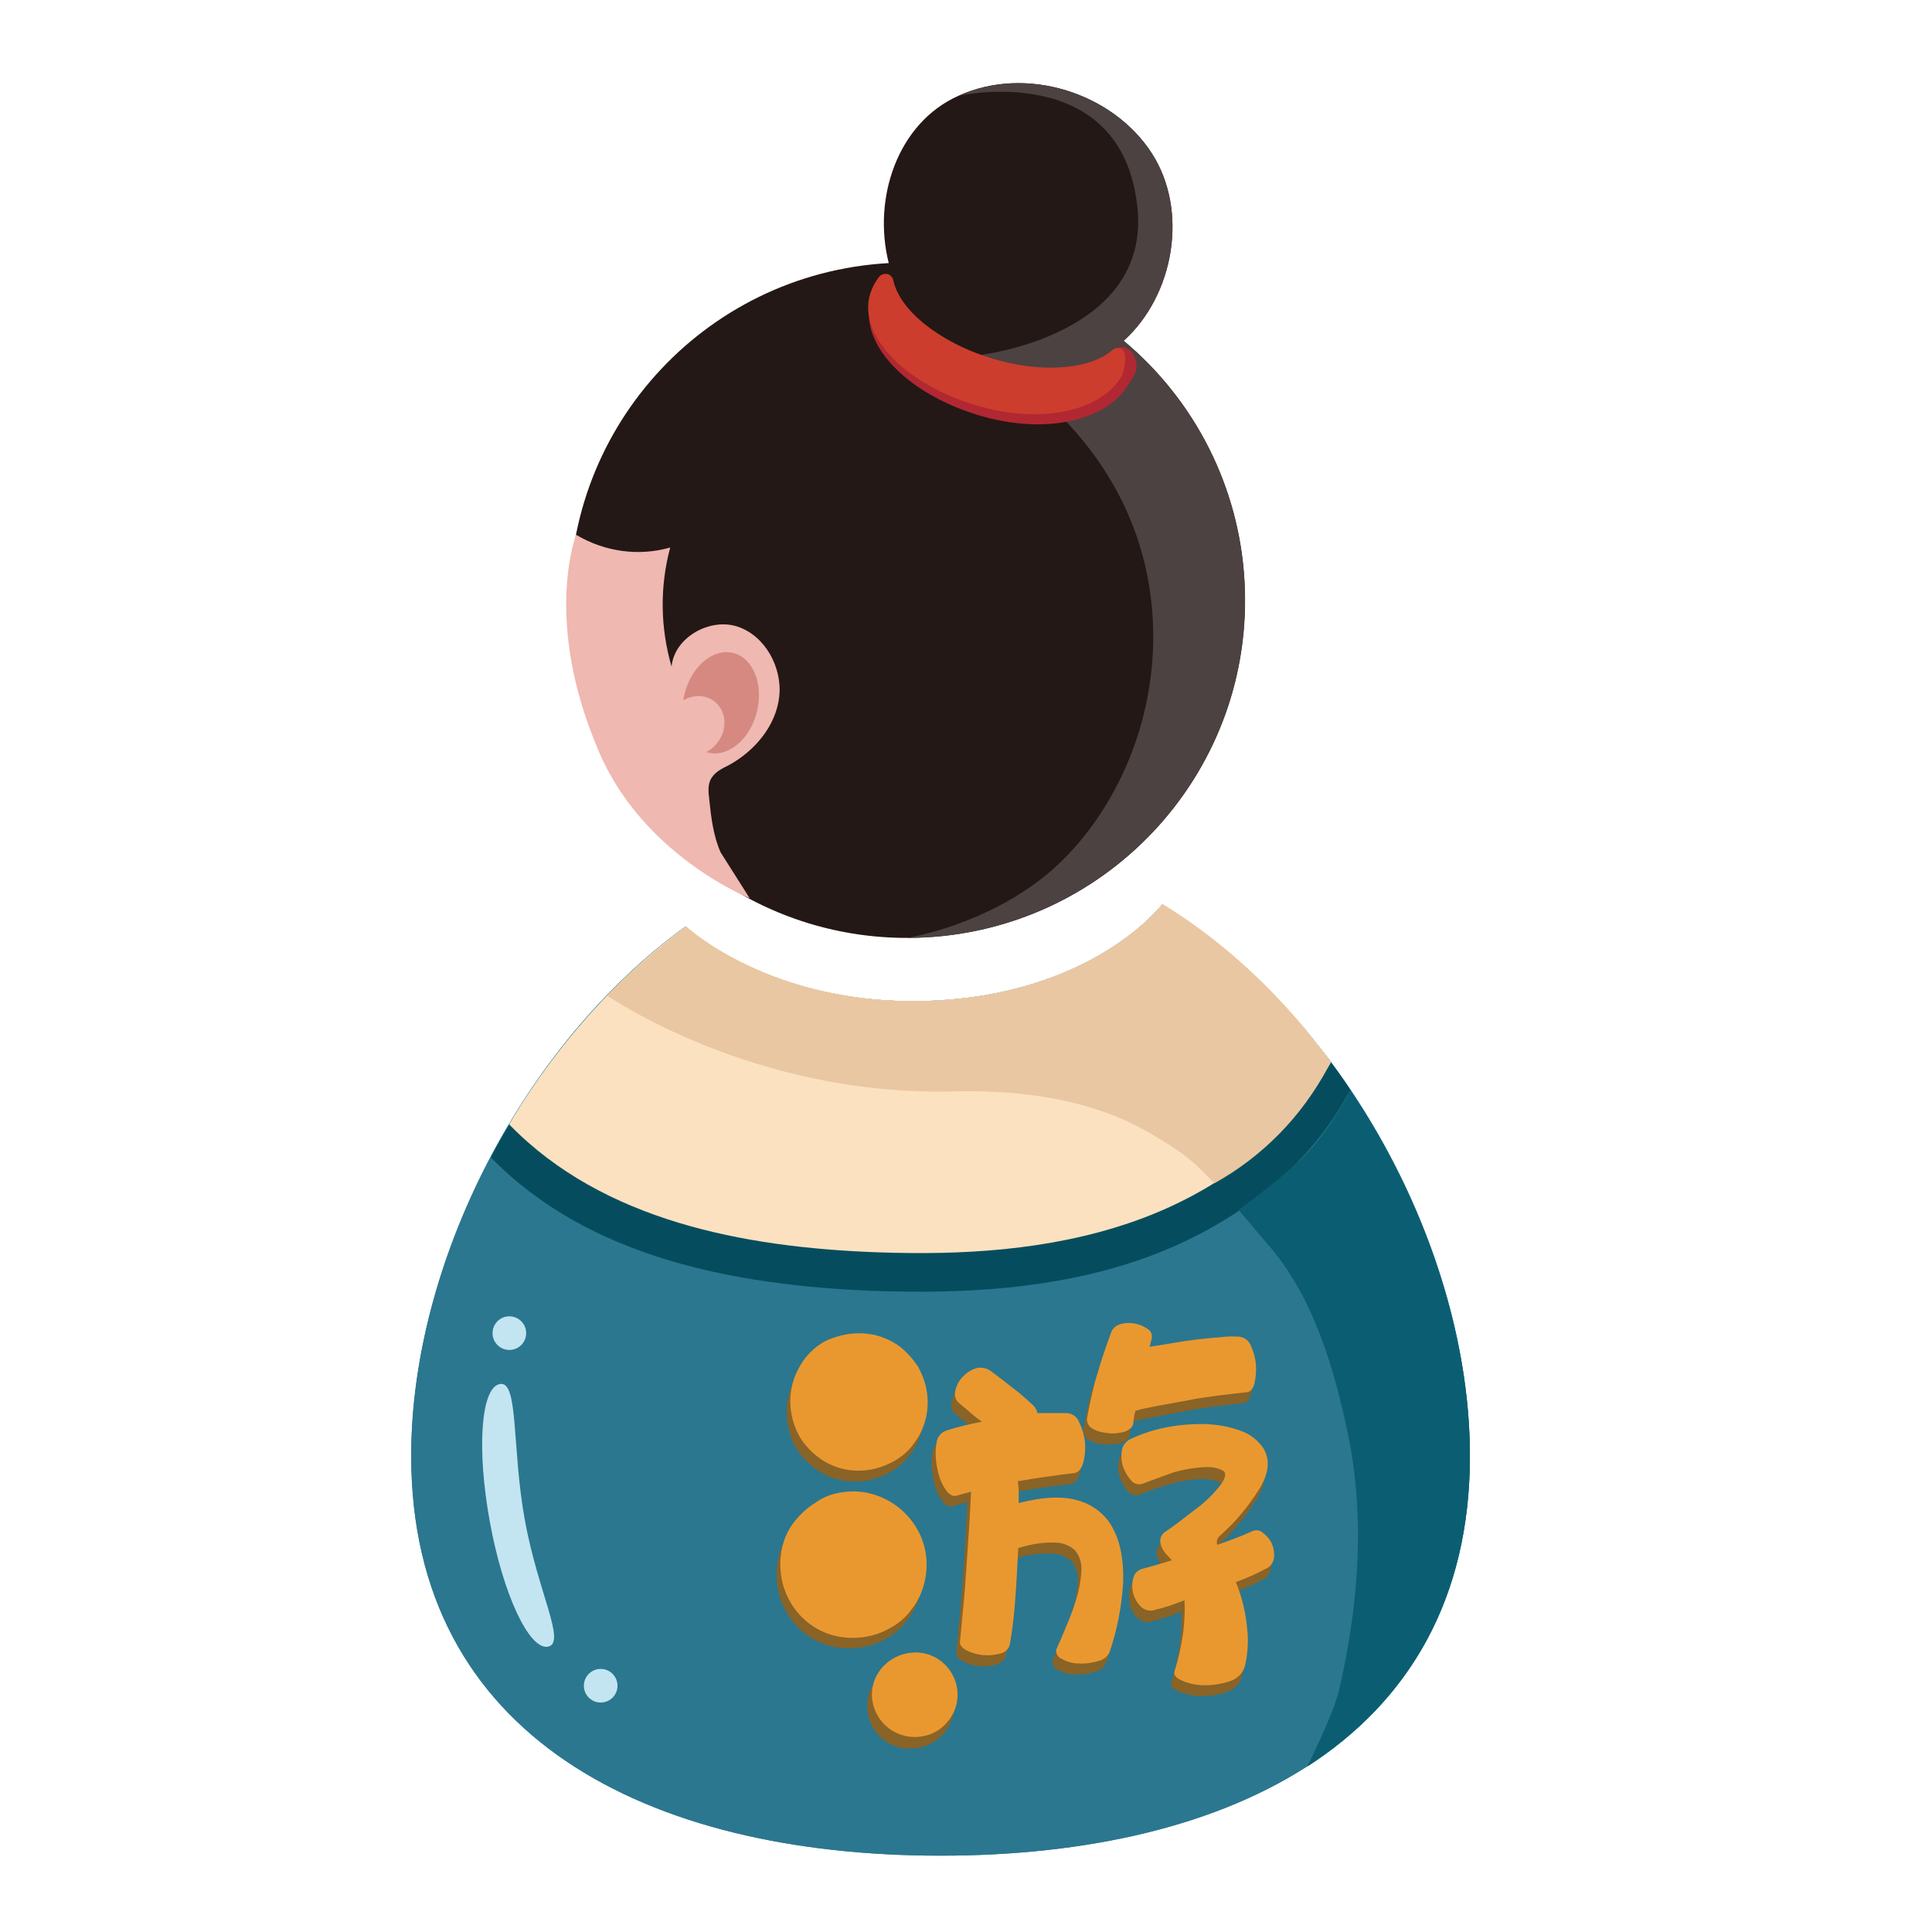 <?xml version="1.0" encoding="utf-8"?>
<!-- Generator: Adobe Illustrator 22.1.0, SVG Export Plug-In . SVG Version: 6.00 Build 0)  -->
<svg version="1.1" id="图层_1" xmlns="http://www.w3.org/2000/svg" xmlns:xlink="http://www.w3.org/1999/xlink" x="0px" y="0px"
	 viewBox="0 0 425.2 425.2" style="enable-background:new 0 0 425.2 425.2;" xml:space="preserve">
<style type="text/css">
	.st0{fill:#2B778F;}
	.st1{fill:none;}
	.st2{fill:#231815;}
	.st3{fill:#4C4241;}
	.st4{fill:#EFB8B0;}
	.st5{fill:#FCE1C0;}
	.st6{fill:#054D5E;}
	.st7{fill:#E9C7A2;}
	.st8{fill:#B12832;}
	.st9{fill:#CC3D2D;}
	.st10{fill:#8A6326;}
	.st11{fill:#E99830;}
	.st12{fill:#D58981;}
	.st13{fill:#0B5E71;}
	.st14{fill:#C2E5F1;}
</style>
<title>用户组_彩</title>
<g id="图层_1_1_">
	<path class="st0" d="M255.8,199c40,24.6,67.7,76.3,67.7,121.4c0,61.9-52.1,88-116.5,88s-116.5-26.1-116.5-88
		c0-42.3,24.4-90.4,60.4-116.5c0,0,18.5,17.3,52.5,16.4C240.5,219.3,255.8,199,255.8,199z"/>
	<path class="st0" d="M255.8,199c40,24.6,67.7,76.3,67.7,121.4c0,61.9-52.1,88-116.5,88s-116.5-26.1-116.5-88
		c0-42.3,24.4-90.4,60.4-116.5c0,0,18.5,17.3,52.5,16.4C240.5,219.3,255.8,199,255.8,199z"/>
	<path class="st1" d="M242.4,78.7c15.2-8.3,20.9-30.6,11.4-45.1c-8.6-13.2-27.6-19.3-42.5-12.6c-15.8,7.1-20.7,29-12.4,44.2
		c4,6.6,10.4,11.4,17.9,13.2C229.7,81.6,242.4,78.6,242.4,78.7"/>
	<path class="st2" d="M247.3,75c11.1-10,14.4-28.7,6.1-41.4c-8.6-13.2-27.6-19.3-42.5-12.5c-13.4,6-18.9,22.6-15.3,36.8
		c-41,2.3-72.4,37.3-70.1,78.3c2.3,41,37.3,72.4,78.3,70.1c41-2.3,72.4-37.3,70.1-78.3C272.8,107.4,263.1,88.2,247.3,75z"/>
	<path class="st3" d="M199.7,206.4c41,0,74.3-33.3,74.3-74.3c0-22.1-9.8-43-26.7-57.1c11.1-10,14.4-28.7,6.1-41.4
		c-8.6-13.2-27.6-19.3-42.5-12.5c0,0,35.8-8.1,39.4,24.3c3.2,28.4-34.5,32.7-34.5,32.7s38.7,19.2,38,63.3
		c-0.4,21.7-10.7,40.3-23,50.7C217,203.7,199.7,206.4,199.7,206.4z"/>
	<path class="st4" d="M126.8,117.7c6.2,3.7,13.7,4.8,20.7,2.8c-2.3,8.6-2.2,17.6,0.3,26.2c0.6-6.4,8.4-10.8,14.5-8.8s9.9,9,9.2,15.4
		s-5.4,12-11.1,15.1c-1.4,0.7-2.9,1.4-3.8,2.8s-0.7,3.2-0.5,4.8c0.4,3.9,0.9,8,2.5,11.6l6.4,10.1c0,0-23.4-9.3-33.2-32.3
		C119.4,136.6,126.8,117.7,126.8,117.7z"/>
	<path class="st5" d="M112.2,247.6c20.5,21,51.3,26.9,80.6,28c18.9,0.7,38-0.4,55.9-6.5s34.3-17.7,43.5-34.1l0.7-1.2
		c-9.9-13.8-23.2-26.5-37.1-34.8c0,0-15.3,20.3-52.3,21.3c-34,0.9-52.5-16.4-52.5-16.4c-15.4,11.2-28.7,26.4-38.9,43.5L112.2,247.6z
		"/>
	<path class="st6" d="M108.1,254.8c21.5,22,53.6,28.1,84.2,29.3c19.7,0.7,39.8-0.4,58.4-6.8s35.9-18.5,45.5-35.7l1-1.7
		c-9.6-15-24.5-27.2-39-35.9c0,0-16,21.2-54.6,22.3c-35.5,1-54.9-17.1-54.9-17.1c-16.1,11.7-31.5,27.7-40.6,45.4L108.1,254.8z"/>
	<path class="st5" d="M112.2,247.6c20.5,21,51.3,26.9,80.6,28c18.9,0.7,38-0.4,55.9-6.5s34.3-17.7,43.5-34.1l0.7-1.2
		c-9.9-13.8-23.2-26.5-37.1-34.8c0,0-15.3,20.3-52.3,21.3c-34,0.9-52.5-16.4-52.5-16.4c-5.5,4-10.7,8.5-15.5,13.3
		c-9,9.1-16.9,19.2-23.4,30.2L112.2,247.6z"/>
	<path class="st7" d="M210,240.2c-44.3,1.2-76.4-21.1-76.4-21.1c5.4-5.9,17.4-15.2,17.4-15.2s18.5,17.3,52.5,16.4
		c37-1,52.3-21.3,52.3-21.3c13.9,8.3,27.2,21,37.1,34.8l-0.7,1.2c-5.7,10.7-14.3,19.5-24.9,25.4c-4-3.8-4.9-5.7-15.1-11.5
		C243.6,244,230.2,239.7,210,240.2z"/>
	<path class="st8" d="M250.1,79.9c-1.1-4.8-4.5-3.6-5.6-2.6c-5.1,4.5-14.3,7-25.8,3.4c-11.8-3.6-20.5-10.9-21.8-17.6
		c-0.2-1-1.1-1.6-2.1-1.4c-0.5,0.1-0.9,0.3-1.1,0.7c-1.1,1.5-1.9,3.3-2.3,5.1c-1.5,8.6,8.1,19,23.7,23.8s29,0.8,33.2-6.7
		C248.9,83.8,250.5,81.7,250.1,79.9z"/>
	<path class="st9" d="M247.6,78.3c0-0.9-0.7-1.7-1.6-1.7c-0.4,0-0.8,0.1-1.1,0.4c-4.9,4.3-15.7,5.3-26.9,1.8
		c-11.5-3.6-20-10.6-21.4-17.1c-0.2-1-1.1-1.6-2.1-1.4c-0.4,0.1-0.8,0.3-1.1,0.7c-1.1,1.5-1.9,3.2-2.2,5
		c-1.4,8.3,7.9,18.4,23.3,23.1s28.3,0.9,32.4-6.4C247.5,81.3,247.7,79.8,247.6,78.3z"/>
	<path class="st10" d="M184.7,330.8c2.1-0.3,4.3-0.2,6.4,0.4c2,0.5,3.9,1.5,5.5,2.7c1.6,1.2,3,2.8,4.1,4.5c2.3,3.7,2.9,8.2,1.8,12.4
		c-0.5,2-1.4,3.9-2.7,5.6c-1.2,1.7-2.8,3.1-4.5,4.1c-3.7,2.2-8.2,2.8-12.4,1.8c-4.1-1-7.6-3.7-9.7-7.3c-2.2-3.7-2.8-8.2-1.8-12.4
		c0.5-2,1.4-3.9,2.7-5.5c1.3-1.6,2.8-3,4.6-4.1C180.5,331.8,182.6,331.1,184.7,330.8z M186,296c2-0.3,4.1-0.2,6.1,0.3
		c1.9,0.5,3.7,1.3,5.2,2.5c1.5,1.2,2.8,2.7,3.9,4.3c1,1.8,1.7,3.7,2,5.7c0.3,2,0.2,4-0.3,6c-0.5,1.9-1.3,3.6-2.5,5.2
		c-1.1,1.6-2.6,2.9-4.3,3.9c-1.8,1-3.7,1.7-5.7,2c-2,0.3-4,0.2-6-0.3c-3.8-1-7-3.5-9.1-6.8c-1.1-1.7-1.7-3.7-2-5.7
		c-0.9-6,1.9-12,7.1-15.2C182,297,184,296.3,186,296z M199.2,366.2c2.5-0.4,5,0.2,7,1.7c4.1,3.1,5,8.9,1.9,13.1c0,0,0,0-0.1,0.1
		c-1.5,2-3.7,3.3-6.2,3.6c-5.1,0.9-9.9-2.5-10.8-7.6c-0.9-5.1,2.5-9.9,7.6-10.8C198.9,366.3,199,366.3,199.2,366.2L199.2,366.2z
		 M210.4,311.3c-0.8-0.6-1.2-1.6-1-2.6c0.2-1.1,0.7-2.2,1.5-3.1c0.8-0.9,1.8-1.6,2.9-2c1.1-0.4,2.4-0.2,3.4,0.5
		c1.6,1.2,3.2,2.4,4.7,3.6c1.6,1.2,3.1,2.5,4.6,3.9c0.5,0.5,0.9,1.1,1,1.8c1.1,0,2.3,0,3.3,0s2.2,0,3.3,0s2,0.7,2.6,2
		c0.7,1.4,1.1,2.9,1.3,4.4c0.2,1.5,0,3-0.4,4.5c-0.4,1.4-1,2.1-1.9,2.3c-4.3,0.5-8.5,1.1-12.5,1.8c0.1,0.6,0.1,1.4,0.2,2.2
		s0,1.7,0,2.6c5.4-1.4,9.8-1.6,13.3-0.5c3.2,1,6,3.2,7.5,6.2c1.6,3,2.3,6.9,2.2,11.6c-0.3,5.3-1.3,10.5-3,15.5
		c-0.5,1.1-1.5,1.8-2.6,2c-1.4,0.4-2.8,0.6-4.3,0.5c-1.3,0-2.6-0.4-3.8-1.1c-0.9-0.4-1.3-1.5-0.9-2.3c0-0.1,0.1-0.1,0.1-0.2
		c0.9-1.9,1.7-4,2.6-6.1c0.8-1.9,1.5-4,2-6c0.4-1.7,0.7-3.5,0.7-5.3c0-1.4-0.5-2.8-1.4-3.9c-1.2-1.1-2.8-1.7-4.4-1.7
		c-2.7-0.1-5.5,0.3-8.1,1.1c-0.2,4-0.4,7.9-0.7,11.8s-0.7,6.9-1.1,9.1c-0.1,1.1-1,2.1-2.1,2.4c-1.2,0.4-2.6,0.5-3.9,0.4
		c-1.3-0.1-2.5-0.5-3.6-1.1c-1.1-0.6-1.6-1.3-1.4-2.1c0.2-2,0.4-4.5,0.7-7.4s0.5-5.9,0.7-8.9s0.4-6,0.6-9s0.3-5.5,0.4-7.6l-3.4,0.9
		c-0.9,0.2-1.7-0.4-2.5-1.7c-0.9-1.4-1.4-3-1.7-4.7c-0.3-1.7-0.4-3.4-0.1-5.1c0.1-1.4,1-2.5,2.3-2.9c2.5-0.8,5.1-1.4,7.7-1.9
		c-0.8-0.5-1.5-1.1-2.2-1.7S211.4,312.1,210.4,311.3L210.4,311.3z M272.1,296.6c1.1,0.2,2,1,2.4,2c0.6,1.3,1,2.7,1.1,4.1
		c0.1,1.4,0,2.7-0.3,4.1c-0.3,1.2-0.9,1.9-1.7,2c-1.7,0.2-3.7,0.4-6,0.7s-4.6,0.6-7,1.1l-6.6,1.3c-2.1,0.4-3.7,0.7-4.9,1.1
		c-0.3,0.9-0.4,1.8-0.5,2.8c-0.1,0.9-0.8,1.4-1.9,1.8c-1.2,0.3-2.4,0.4-3.7,0.3c-1.2-0.1-2.4-0.4-3.4-1c-0.9-0.5-1.4-1.6-1.1-2.6
		c0.7-3.7,1.4-7,2.3-9.7c0.8-2.8,1.8-5.8,3-9c0.4-0.9,1.2-1.5,2.1-1.7c1-0.3,2.1-0.3,3.1-0.1c1,0.2,2,0.6,2.8,1.2
		c0.7,0.4,1.1,1.3,0.9,2l-0.5,1.9c1.5-0.2,3.2-0.5,5-0.8s3.6-0.6,5.4-0.8s3.6-0.4,5.3-0.5C269.2,296.6,270.7,296.5,272.1,296.6z
		 M250.9,328.9c-0.9,0.4-1.9,0.1-2.6-0.6c-0.8-0.9-1.4-1.9-1.8-3c-0.4-1.2-0.5-2.4-0.3-3.6c0.1-1.1,0.9-2.1,1.9-2.6
		c2.4-1.1,5-2,7.6-2.5c2.8-0.6,5.7-0.8,8.6-0.8c2.7,0,5.3,0.5,7.8,1.4c2.2,0.7,4,2.1,5.3,4c1.4,2.4,1.2,5.2-0.7,8.5
		c-2.4,3.9-5.3,7.5-8.7,10.5c-0.7,0.5-1,1.4-0.8,2.2c1.4-0.5,2.8-1,4.1-1.5s2.5-1,3.6-1.5c0.8-0.3,1.8-0.2,2.4,0.4
		c0.8,0.6,1.5,1.4,1.9,2.3c0.4,0.9,0.6,2,0.5,3c-0.1,1-0.6,1.9-1.5,2.4c-2.2,1.2-4.5,2.2-6.9,3.1c1.4,3.4,2.2,6.9,2.5,10.5
		c0.3,2.6,0.1,5.3-0.5,7.9c-0.4,1.6-1.7,2.9-3.3,3.4c-1.8,0.6-3.6,0.9-5.5,0.9c-1.7,0-3.4-0.4-5-1c-1.4-0.6-2-1.3-1.7-2
		c0.8-2.5,1.4-5.1,1.8-7.8c0.4-2.6,0.5-5.2,0.4-7.8c-1.3,0.5-2.5,1-3.6,1.3s-1.9,0.6-2.6,0.7c-1.1,0.5-2.4,0.3-3.3-0.5
		c-0.9-0.8-1.5-1.8-1.8-2.9c-0.3-1.1-0.3-2.3-0.1-3.4c0.2-1,0.9-1.8,1.9-2.1c0.8-0.2,1.8-0.5,2.9-0.8s2.3-0.7,3.7-1.1l-0.6-0.6
		c-0.9-0.8-1.6-1.8-1.9-3c-0.2-1,0.2-2,1.1-2.6c1.9-1.3,4-2.9,6.3-4.7c2.1-1.5,4-3.3,5.6-5.3c1.3-1.7,1.6-2.8,0.8-3.4
		c-1.2-0.7-2.7-0.9-4.1-0.8c-2.3,0.1-4.5,0.5-6.7,1.1C255.4,327.2,253.1,328,250.9,328.9L250.9,328.9z"/>
	<path class="st11" d="M185.5,328.4c2.1-0.3,4.3-0.2,6.4,0.4c4,1.1,7.5,3.7,9.7,7.3c2.3,3.7,2.9,8.2,1.8,12.4
		c-0.5,2-1.4,3.9-2.7,5.6c-1.2,1.7-2.8,3.1-4.6,4.1c-3.7,2.2-8.2,2.8-12.4,1.8c-4.1-1-7.6-3.7-9.7-7.3c-2.2-3.7-2.8-8.2-1.8-12.4
		c0.5-2,1.4-3.9,2.7-5.5c1.3-1.6,2.8-3,4.6-4.1C181.3,329.4,183.3,328.7,185.5,328.4z M186.8,293.6c2-0.3,4.1-0.2,6.1,0.3
		c1.9,0.5,3.7,1.4,5.2,2.5c1.5,1.2,2.8,2.7,3.9,4.3c1,1.8,1.7,3.7,2,5.7c0.3,2,0.2,4-0.3,6c-0.5,1.9-1.3,3.6-2.5,5.2
		c-1.1,1.6-2.6,2.9-4.3,3.9c-1.8,1-3.7,1.7-5.7,2c-2,0.3-4,0.2-6-0.3c-3.8-1-7-3.5-9.1-6.8c-1-1.7-1.7-3.7-2-5.7
		c-0.3-2-0.2-4.1,0.3-6.1c0.5-1.9,1.4-3.7,2.5-5.3c1.2-1.6,2.6-2.9,4.3-3.9C182.8,294.5,184.8,293.9,186.8,293.6z M200,363.8
		c2.5-0.4,5,0.2,7,1.7c4.1,3.1,5,8.9,1.9,13c0,0,0,0-0.1,0.1c-1.5,2-3.7,3.3-6.2,3.6c-5.1,0.7-9.8-2.8-10.6-7.9
		S194.9,364.6,200,363.8L200,363.8z M211.2,308.9c-0.8-0.6-1.2-1.6-1-2.6c0.2-1.1,0.7-2.2,1.5-3.1c0.8-0.9,1.8-1.6,2.9-2
		c1.1-0.4,2.4-0.2,3.4,0.5c1.6,1.2,3.2,2.4,4.7,3.6c1.6,1.2,3.1,2.5,4.6,3.9c0.5,0.5,0.9,1.1,1,1.8c1.2,0,2.3,0,3.3,0s2.2,0,3.3,0
		c1.2,0.1,2.2,0.9,2.6,2c0.7,1.4,1.1,2.9,1.3,4.4c0.1,1.5,0,3-0.4,4.5c-0.4,1.4-1,2.1-1.9,2.3c-4.3,0.5-8.5,1.1-12.5,1.8
		c0.1,0.7,0.2,1.5,0.2,2.2c0,0.8,0,1.7,0,2.6c5.4-1.4,9.8-1.6,13.3-0.5c3.3,1,6,3.2,7.5,6.2c1.6,3,2.3,6.9,2.2,11.6
		c-0.3,5.3-1.3,10.5-3,15.5c-0.5,1.1-1.5,1.8-2.6,2c-1.4,0.4-2.8,0.6-4.3,0.5c-1.3,0-2.6-0.4-3.8-1.1c-0.9-0.4-1.3-1.5-0.9-2.3
		c0-0.1,0.1-0.1,0.1-0.2c0.9-1.9,1.7-4,2.6-6.1c0.8-2,1.5-4,2-6c0.4-1.7,0.7-3.5,0.7-5.3c0-1.4-0.5-2.8-1.4-3.9
		c-1.2-1.1-2.8-1.7-4.4-1.7c-2.8-0.1-5.5,0.4-8.1,1.2c-0.2,4-0.4,7.9-0.7,11.8c-0.2,3-0.6,6.1-1.1,9.1c-0.1,1.1-1,2.1-2.1,2.3
		c-2.5,0.7-5.2,0.5-7.5-0.7c-1.1-0.6-1.6-1.3-1.4-2.1c0.2-2,0.4-4.5,0.7-7.4s0.5-5.9,0.7-8.9s0.4-6,0.6-8.9s0.3-5.5,0.4-7.6
		l-3.3,0.9c-0.9,0.2-1.7-0.4-2.5-1.7c-0.9-1.4-1.4-3-1.7-4.7c-0.3-1.7-0.4-3.4-0.1-5.1c0.1-1.4,1-2.5,2.3-2.9
		c2.5-0.8,5.1-1.4,7.7-1.9c-0.7-0.5-1.5-1.1-2.2-1.7S212.2,309.7,211.2,308.9z M272.9,294.2c1.1,0.2,2,0.9,2.4,2
		c0.6,1.3,1,2.7,1.1,4.1c0.1,1.4,0,2.7-0.3,4.1c-0.3,1.3-0.9,1.9-1.7,2c-1.7,0.2-3.7,0.4-6,0.7s-4.6,0.6-7,1.1l-6.6,1.2
		c-2.1,0.4-3.7,0.7-4.9,1.1c-0.3,0.9-0.4,1.9-0.5,2.8c-0.1,0.8-0.8,1.4-1.9,1.8c-1.2,0.3-2.4,0.5-3.7,0.3c-1.2-0.1-2.4-0.4-3.4-1
		c-0.9-0.5-1.4-1.6-1.1-2.6c0.7-3.7,1.4-7,2.3-9.7c0.8-2.8,1.8-5.8,3-9c0.4-0.9,1.2-1.5,2.1-1.7c1-0.3,2.1-0.3,3.1-0.1
		c1,0.2,2,0.6,2.8,1.2c0.7,0.4,1,1.2,0.9,2l-0.5,1.9c1.5-0.2,3.2-0.5,5-0.8s3.6-0.6,5.4-0.8s3.6-0.4,5.3-0.5
		C270,294.1,271.4,294.1,272.9,294.2z M251.6,326.5c-0.9,0.4-2,0.1-2.6-0.6c-0.8-0.9-1.4-1.9-1.8-3c-0.4-1.2-0.5-2.4-0.3-3.6
		c0.1-1.1,0.9-2.1,1.9-2.6c2.4-1.1,5-2,7.6-2.5c2.8-0.6,5.7-0.8,8.6-0.8c2.7,0.1,5.3,0.5,7.8,1.4c2.2,0.7,4,2.1,5.3,4
		c1.4,2.4,1.2,5.2-0.7,8.5c-2.4,3.9-5.3,7.5-8.7,10.5c-0.7,0.5-1.1,1.4-0.8,2.2c1.4-0.5,2.8-1,4.1-1.5s2.5-1,3.6-1.5
		c0.8-0.4,1.8-0.2,2.4,0.4c0.8,0.6,1.5,1.4,1.9,2.3c0.4,0.9,0.6,2,0.5,3c-0.1,1-0.6,1.9-1.5,2.4c-2.2,1.2-4.5,2.2-6.9,3.1
		c1.4,3.4,2.2,6.9,2.5,10.5c0.3,2.6,0.1,5.3-0.5,7.9c-0.4,1.6-1.7,2.9-3.3,3.4c-1.8,0.6-3.6,0.9-5.5,0.9c-1.7,0-3.4-0.3-5-1
		c-1.4-0.6-2-1.3-1.7-2.1c0.8-2.5,1.4-5.1,1.8-7.8c0.4-2.6,0.5-5.2,0.4-7.8c-1.3,0.5-2.5,0.9-3.6,1.3c-1.1,0.3-1.9,0.6-2.6,0.7
		c-1.1,0.5-2.4,0.3-3.3-0.5c-1.7-1.6-2.4-4-1.8-6.3c0.2-1,0.9-1.8,1.9-2.1c0.8-0.2,1.8-0.5,2.9-0.8s2.3-0.7,3.7-1.1l-0.6-0.7
		c-0.9-0.8-1.6-1.8-1.9-3c-0.2-1,0.2-2.1,1.1-2.6c1.9-1.3,4-2.9,6.3-4.7c2.1-1.5,4-3.3,5.6-5.3c1.3-1.7,1.6-2.8,0.8-3.4
		c-1.2-0.7-2.7-0.9-4.1-0.8c-2.3,0.1-4.5,0.5-6.7,1.1C256.2,324.8,253.9,325.6,251.6,326.5z"/>
	
		<ellipse transform="matrix(0.242 -0.97 0.97 0.242 -29.84 271.168)" class="st12" cx="158.7" cy="154.7" rx="11.3" ry="8.2"/>
	<ellipse transform="matrix(0.621 -0.784 0.784 0.621 -67.156 180.515)" class="st4" cx="153" cy="159.7" rx="6.8" ry="6.1"/>
	<path class="st13" d="M294.7,372c4.2-18.2,5.8-37.3,2.1-55.7c-3.1-15.2-7.9-31.4-18.1-42.8c-2.1-2.4-3-3.6-6.1-7.2
		c4.5-3.3,8.9-6.8,13-10.5c6.8-6.2,11.6-15.9,11.6-15.9c16.4,24.4,26.3,53.7,26.3,80.6c0,31.7-13.7,54.1-35.8,68.3
		C287.7,388.7,293.4,377.5,294.7,372z"/>
	<path class="st14" d="M107.8,334.9c2.9,16,8.7,28.3,12.8,27.5s-2.2-11.9-5.1-27.9s-1.3-30.7-5.5-29.9S104.9,319,107.8,334.9z"/>
	<circle class="st14" cx="112.1" cy="293.4" r="3.7"/>
	<circle class="st14" cx="132.2" cy="371" r="3.7"/>
</g>
</svg>
